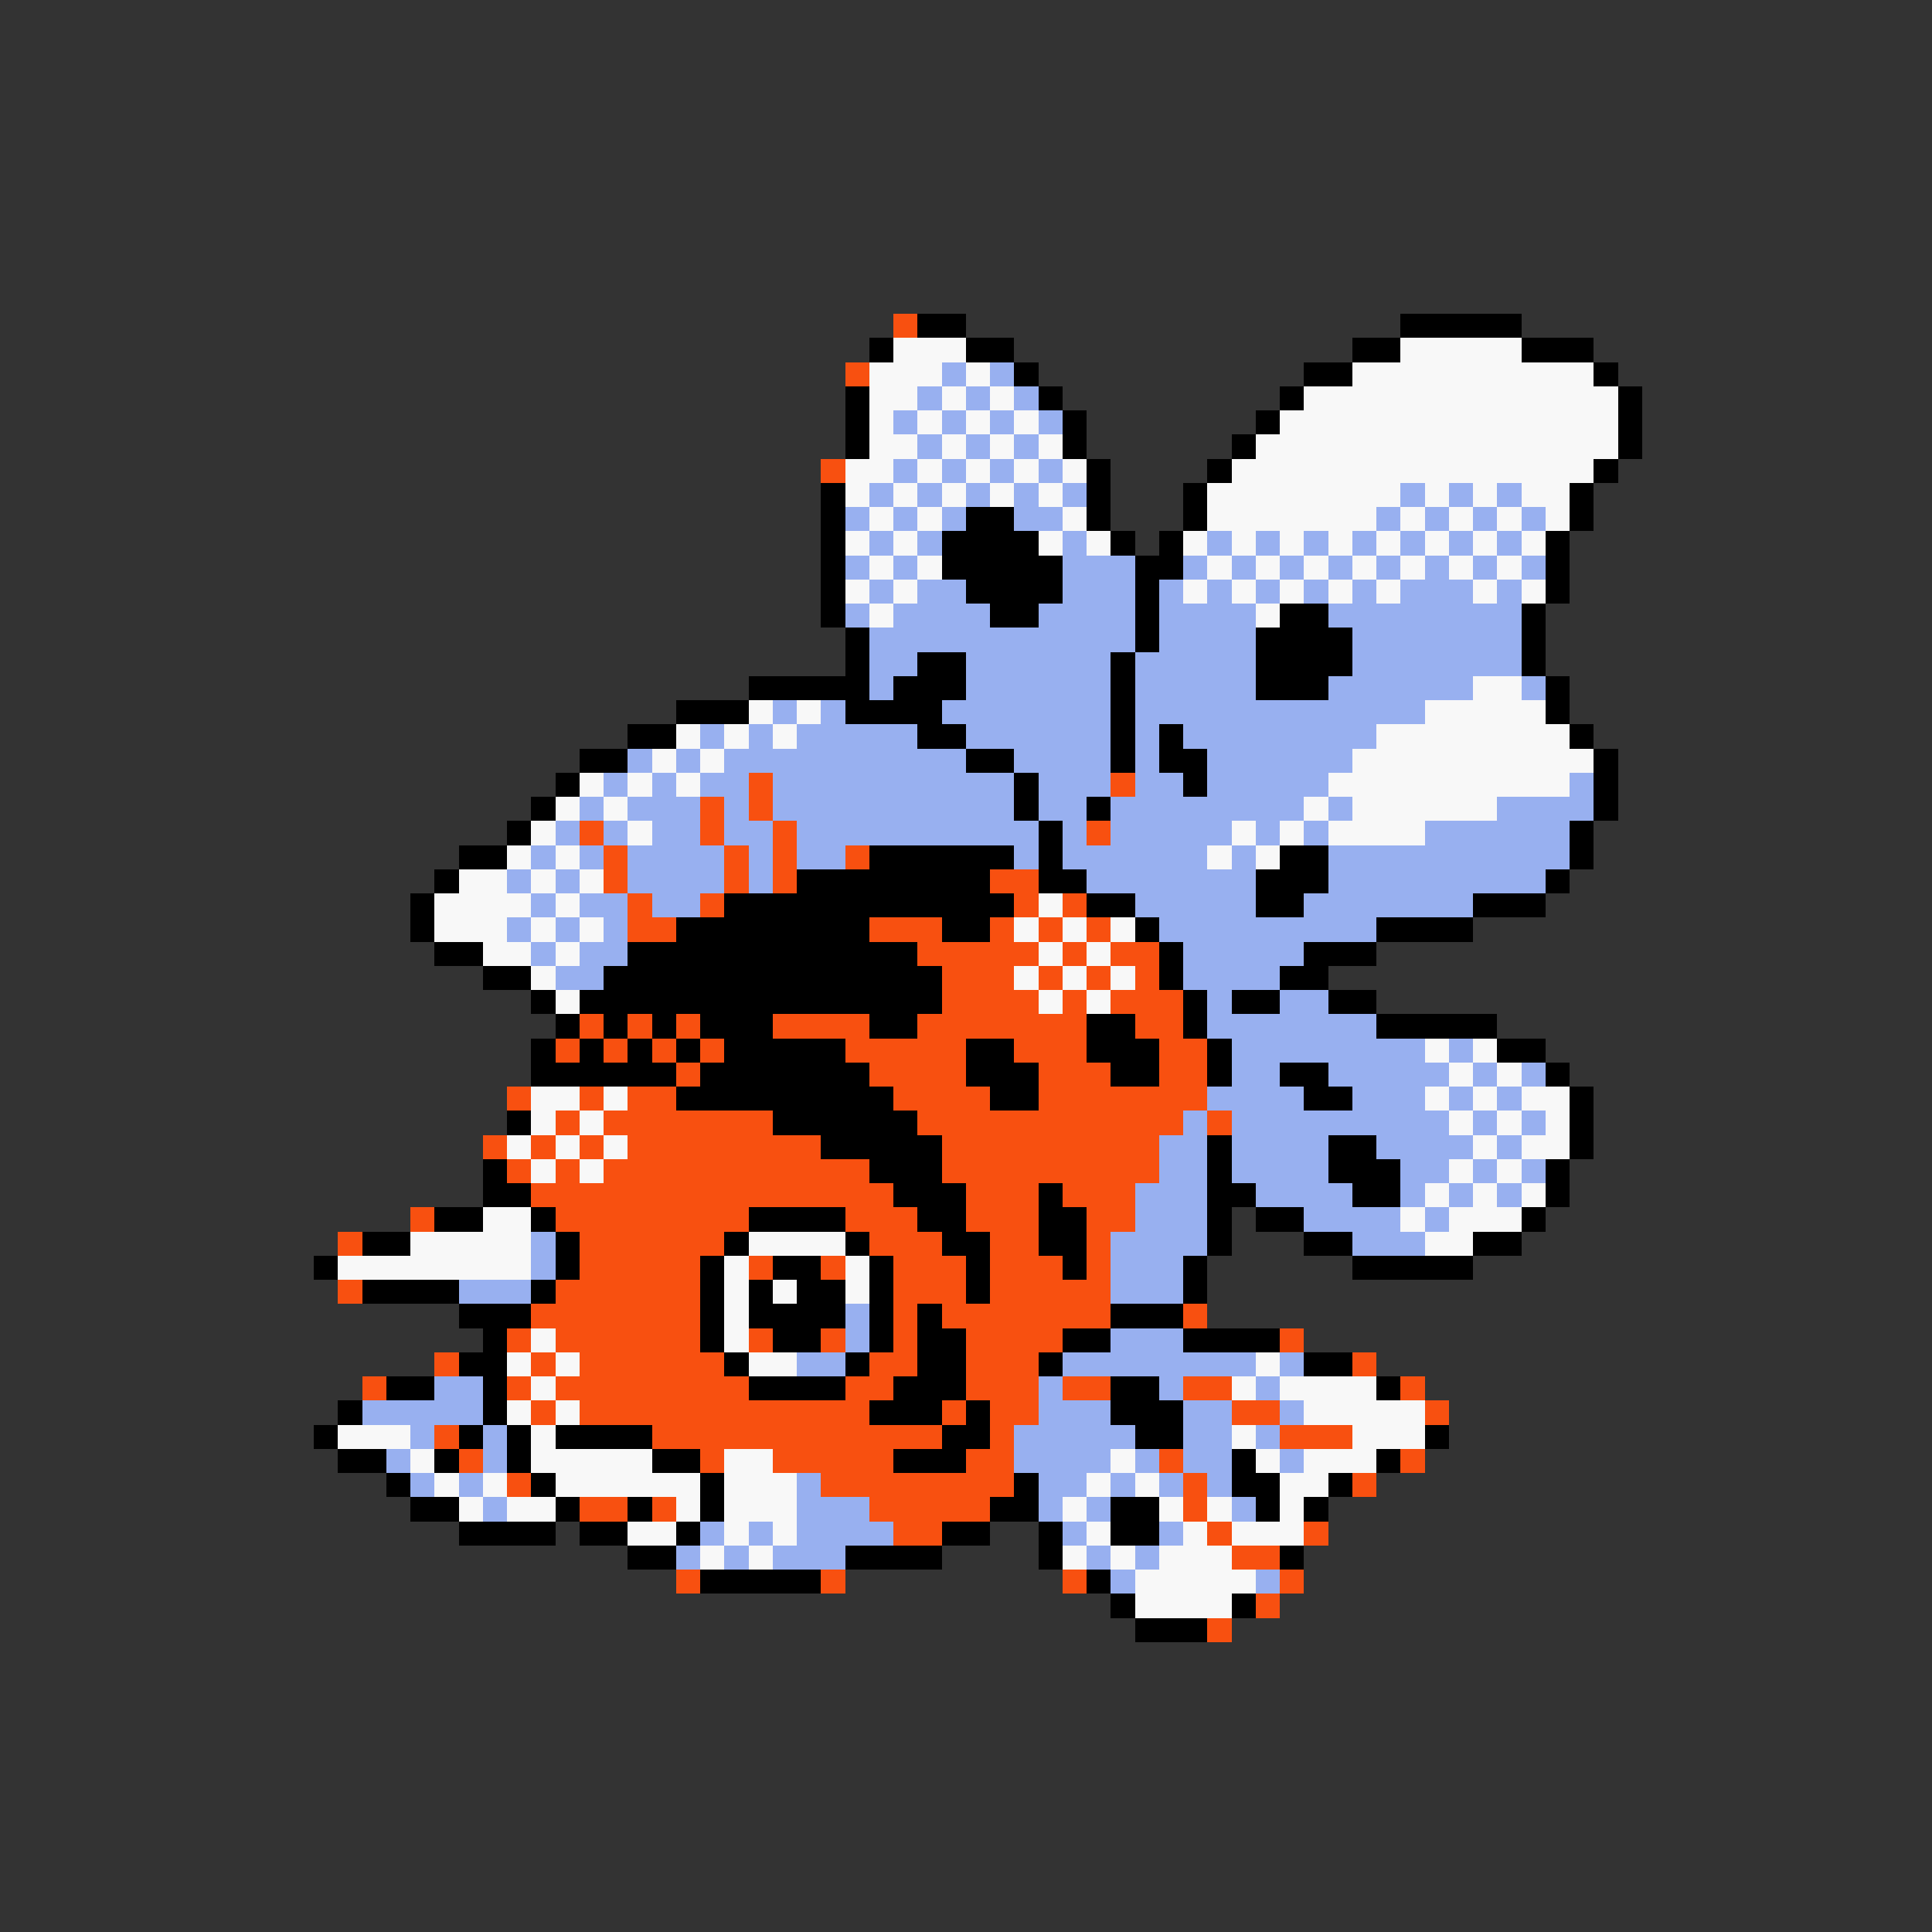 <svg xmlns="http://www.w3.org/2000/svg" viewBox="0 -0.5 80 80" shape-rendering="crispEdges">
<rect x="0" y="-0.5" width="80" height="80" fill="#333333" stroke="none"/>
<path stroke="#f85010" d="M37 13h1M35 15h1M34 19h1M31 32h1M46 32h1M29 33h1M31 33h1M24 34h1M29 34h1M32 34h1M45 34h1M25 35h1M30 35h1M32 35h1M35 35h1M25 36h1M30 36h1M32 36h1M41 36h2M26 37h1M29 37h1M42 37h1M44 37h1M26 38h2M36 38h3M41 38h1M43 38h1M45 38h1M38 39h5M44 39h1M46 39h2M39 40h3M43 40h1M45 40h1M47 40h1M39 41h4M44 41h1M46 41h3M24 42h1M26 42h1M28 42h1M32 42h4M38 42h7M47 42h2M23 43h1M25 43h1M27 43h1M29 43h1M35 43h5M42 43h3M48 43h2M28 44h1M36 44h4M43 44h3M48 44h2M21 45h1M24 45h1M26 45h2M37 45h4M43 45h7M23 46h1M25 46h7M38 46h11M50 46h1M20 47h1M22 47h1M24 47h1M26 47h8M39 47h9M21 48h1M23 48h1M25 48h11M39 48h9M22 49h15M40 49h3M44 49h3M17 50h1M23 50h8M35 50h3M40 50h3M45 50h2M14 51h1M24 51h6M36 51h3M41 51h2M45 51h1M24 52h5M31 52h1M34 52h1M37 52h3M41 52h3M45 52h1M14 53h1M23 53h6M37 53h3M41 53h5M22 54h7M37 54h1M39 54h7M49 54h1M21 55h1M23 55h6M31 55h1M34 55h1M37 55h1M40 55h4M53 55h1M18 56h1M22 56h1M24 56h6M36 56h2M40 56h3M56 56h1M15 57h1M21 57h1M23 57h8M35 57h2M40 57h3M44 57h2M49 57h2M58 57h1M22 58h1M24 58h12M39 58h1M41 58h2M51 58h2M59 58h1M18 59h1M27 59h12M41 59h1M53 59h3M19 60h1M29 60h1M32 60h5M40 60h2M48 60h1M58 60h1M21 61h1M34 61h8M49 61h1M56 61h1M24 62h2M27 62h1M36 62h5M49 62h1M37 63h2M50 63h1M54 63h1M51 64h2M28 65h1M34 65h1M44 65h1M53 65h1M52 66h1M50 67h1" />
<path stroke="#000000" d="M38 13h2M58 13h5M36 14h1M40 14h2M56 14h2M63 14h3M42 15h1M54 15h2M66 15h1M35 16h1M43 16h1M53 16h1M67 16h1M35 17h1M44 17h1M52 17h1M67 17h1M35 18h1M44 18h1M51 18h1M67 18h1M45 19h1M50 19h1M66 19h1M34 20h1M45 20h1M49 20h1M65 20h1M34 21h1M40 21h2M45 21h1M49 21h1M65 21h1M34 22h1M39 22h4M46 22h1M48 22h1M64 22h1M34 23h1M39 23h5M47 23h2M64 23h1M34 24h1M40 24h4M47 24h1M64 24h1M34 25h1M41 25h2M47 25h1M53 25h2M63 25h1M35 26h1M47 26h1M52 26h4M63 26h1M35 27h1M38 27h2M46 27h1M52 27h4M63 27h1M31 28h5M37 28h3M46 28h1M52 28h3M64 28h1M28 29h3M35 29h4M46 29h1M64 29h1M26 30h2M38 30h2M46 30h1M48 30h1M65 30h1M24 31h2M40 31h2M46 31h1M48 31h2M66 31h1M23 32h1M42 32h1M49 32h1M66 32h1M22 33h1M42 33h1M45 33h1M66 33h1M21 34h1M43 34h1M65 34h1M19 35h2M36 35h6M43 35h1M53 35h2M65 35h1M18 36h1M33 36h8M43 36h2M52 36h3M64 36h1M17 37h1M30 37h12M45 37h2M52 37h2M61 37h3M17 38h1M28 38h8M39 38h2M47 38h1M57 38h4M18 39h2M26 39h12M48 39h1M54 39h3M20 40h2M25 40h14M48 40h1M53 40h2M22 41h1M24 41h15M49 41h1M51 41h2M55 41h2M23 42h1M25 42h1M27 42h1M29 42h3M36 42h2M45 42h2M49 42h1M57 42h5M22 43h1M24 43h1M26 43h1M28 43h1M30 43h5M40 43h2M45 43h3M50 43h1M62 43h2M22 44h6M29 44h7M40 44h3M46 44h2M50 44h1M53 44h2M64 44h1M28 45h9M41 45h2M54 45h2M65 45h1M21 46h1M32 46h6M65 46h1M34 47h5M50 47h1M55 47h2M65 47h1M20 48h1M36 48h3M50 48h1M55 48h3M64 48h1M20 49h2M37 49h3M43 49h1M50 49h2M56 49h2M64 49h1M18 50h2M22 50h1M31 50h4M38 50h2M43 50h2M50 50h1M52 50h2M63 50h1M15 51h2M23 51h1M30 51h1M35 51h1M39 51h2M43 51h2M50 51h1M54 51h2M61 51h2M13 52h1M23 52h1M29 52h1M32 52h2M36 52h1M40 52h1M44 52h1M49 52h1M56 52h5M15 53h4M22 53h1M29 53h1M31 53h1M33 53h2M36 53h1M40 53h1M49 53h1M19 54h3M29 54h1M31 54h4M36 54h1M38 54h1M46 54h3M20 55h1M29 55h1M32 55h2M36 55h1M38 55h2M44 55h2M49 55h4M19 56h2M30 56h1M35 56h1M38 56h2M43 56h1M54 56h2M16 57h2M20 57h1M31 57h4M37 57h3M46 57h2M57 57h1M14 58h1M20 58h1M36 58h3M40 58h1M46 58h3M13 59h1M19 59h1M21 59h1M23 59h4M39 59h2M47 59h2M59 59h1M14 60h2M18 60h1M21 60h1M27 60h2M37 60h3M51 60h1M57 60h1M16 61h1M22 61h1M29 61h1M42 61h1M51 61h2M55 61h1M17 62h2M23 62h1M26 62h1M29 62h1M41 62h2M46 62h2M52 62h1M54 62h1M19 63h4M24 63h2M28 63h1M39 63h2M43 63h1M46 63h2M26 64h2M35 64h4M43 64h1M53 64h1M29 65h5M45 65h1M46 66h1M51 66h1M47 67h3" />
<path stroke="#f8f8f8" d="M37 14h3M58 14h5M36 15h3M40 15h1M56 15h10M36 16h2M39 16h1M41 16h1M54 16h13M36 17h1M38 17h1M40 17h1M42 17h1M53 17h14M36 18h2M39 18h1M41 18h1M43 18h1M52 18h15M35 19h2M38 19h1M40 19h1M42 19h1M44 19h1M51 19h15M35 20h1M37 20h1M39 20h1M41 20h1M43 20h1M50 20h8M59 20h1M61 20h1M63 20h2M36 21h1M38 21h1M44 21h1M50 21h7M58 21h1M60 21h1M62 21h1M64 21h1M35 22h1M37 22h1M43 22h1M45 22h1M49 22h1M51 22h1M53 22h1M55 22h1M57 22h1M59 22h1M61 22h1M63 22h1M36 23h1M38 23h1M50 23h1M52 23h1M54 23h1M56 23h1M58 23h1M60 23h1M62 23h1M35 24h1M37 24h1M49 24h1M51 24h1M53 24h1M55 24h1M57 24h1M61 24h1M63 24h1M36 25h1M52 25h1M61 28h2M31 29h1M33 29h1M59 29h5M28 30h1M30 30h1M32 30h1M57 30h8M27 31h1M29 31h1M56 31h10M24 32h1M26 32h1M28 32h1M55 32h10M23 33h1M25 33h1M54 33h1M56 33h6M22 34h1M26 34h1M51 34h1M53 34h1M55 34h4M21 35h1M23 35h1M50 35h1M52 35h1M19 36h2M22 36h1M24 36h1M18 37h4M23 37h1M43 37h1M18 38h3M22 38h1M24 38h1M42 38h1M44 38h1M46 38h1M20 39h2M23 39h1M43 39h1M45 39h1M22 40h1M42 40h1M44 40h1M46 40h1M23 41h1M43 41h1M45 41h1M59 43h1M61 43h1M60 44h1M62 44h1M22 45h2M25 45h1M59 45h1M61 45h1M63 45h2M22 46h1M24 46h1M60 46h1M62 46h1M64 46h1M21 47h1M23 47h1M25 47h1M61 47h1M63 47h2M22 48h1M24 48h1M60 48h1M62 48h1M59 49h1M61 49h1M63 49h1M20 50h2M58 50h1M60 50h3M17 51h5M31 51h4M59 51h2M14 52h8M30 52h1M35 52h1M30 53h1M32 53h1M35 53h1M30 54h1M22 55h1M30 55h1M21 56h1M23 56h1M31 56h2M52 56h1M22 57h1M51 57h1M53 57h4M21 58h1M23 58h1M54 58h5M14 59h3M22 59h1M51 59h1M56 59h3M17 60h1M22 60h5M30 60h2M46 60h1M52 60h1M54 60h3M18 61h1M20 61h1M23 61h6M30 61h3M45 61h1M47 61h1M53 61h2M19 62h1M21 62h2M28 62h1M30 62h3M44 62h1M48 62h1M50 62h1M53 62h1M26 63h2M30 63h1M32 63h1M45 63h1M49 63h1M51 63h3M29 64h1M31 64h1M44 64h1M46 64h1M48 64h3M47 65h5M47 66h4" />
<path stroke="#98b0f0" d="M39 15h1M41 15h1M38 16h1M40 16h1M42 16h1M37 17h1M39 17h1M41 17h1M43 17h1M38 18h1M40 18h1M42 18h1M37 19h1M39 19h1M41 19h1M43 19h1M36 20h1M38 20h1M40 20h1M42 20h1M44 20h1M58 20h1M60 20h1M62 20h1M35 21h1M37 21h1M39 21h1M42 21h2M57 21h1M59 21h1M61 21h1M63 21h1M36 22h1M38 22h1M44 22h1M50 22h1M52 22h1M54 22h1M56 22h1M58 22h1M60 22h1M62 22h1M35 23h1M37 23h1M44 23h3M49 23h1M51 23h1M53 23h1M55 23h1M57 23h1M59 23h1M61 23h1M63 23h1M36 24h1M38 24h2M44 24h3M48 24h1M50 24h1M52 24h1M54 24h1M56 24h1M58 24h3M62 24h1M35 25h1M37 25h4M43 25h4M48 25h4M55 25h8M36 26h11M48 26h4M56 26h7M36 27h2M40 27h6M47 27h5M56 27h7M36 28h1M40 28h6M47 28h5M55 28h6M63 28h1M32 29h1M34 29h1M39 29h7M47 29h12M29 30h1M31 30h1M33 30h5M40 30h6M47 30h1M49 30h8M26 31h1M28 31h1M30 31h10M42 31h4M47 31h1M50 31h6M25 32h1M27 32h1M29 32h2M32 32h10M43 32h3M47 32h2M50 32h5M65 32h1M24 33h1M26 33h3M30 33h1M32 33h10M43 33h2M46 33h8M55 33h1M62 33h4M23 34h1M25 34h1M27 34h2M30 34h2M33 34h10M44 34h1M46 34h5M52 34h1M54 34h1M59 34h6M22 35h1M24 35h1M26 35h4M31 35h1M33 35h2M42 35h1M44 35h6M51 35h1M55 35h10M21 36h1M23 36h1M26 36h4M31 36h1M45 36h7M55 36h9M22 37h1M24 37h2M27 37h2M47 37h5M54 37h7M21 38h1M23 38h1M25 38h1M48 38h9M22 39h1M24 39h2M49 39h5M23 40h2M49 40h4M50 41h1M53 41h2M50 42h7M51 43h8M60 43h1M51 44h2M55 44h5M61 44h1M63 44h1M50 45h4M56 45h3M60 45h1M62 45h1M49 46h1M51 46h9M61 46h1M63 46h1M48 47h2M51 47h4M57 47h4M62 47h1M48 48h2M51 48h4M58 48h2M61 48h1M63 48h1M47 49h3M52 49h4M58 49h1M60 49h1M62 49h1M47 50h3M54 50h4M59 50h1M22 51h1M46 51h4M56 51h3M22 52h1M46 52h3M19 53h3M46 53h3M35 54h1M35 55h1M46 55h3M33 56h2M44 56h8M53 56h1M18 57h2M43 57h1M48 57h1M52 57h1M15 58h5M43 58h3M49 58h2M53 58h1M17 59h1M20 59h1M42 59h5M49 59h2M52 59h1M16 60h1M20 60h1M42 60h4M47 60h1M49 60h2M53 60h1M17 61h1M19 61h1M33 61h1M43 61h2M46 61h1M48 61h1M50 61h1M20 62h1M33 62h3M43 62h1M45 62h1M51 62h1M29 63h1M31 63h1M33 63h4M44 63h1M48 63h1M28 64h1M30 64h1M32 64h3M45 64h1M47 64h1M46 65h1M52 65h1" />
</svg>